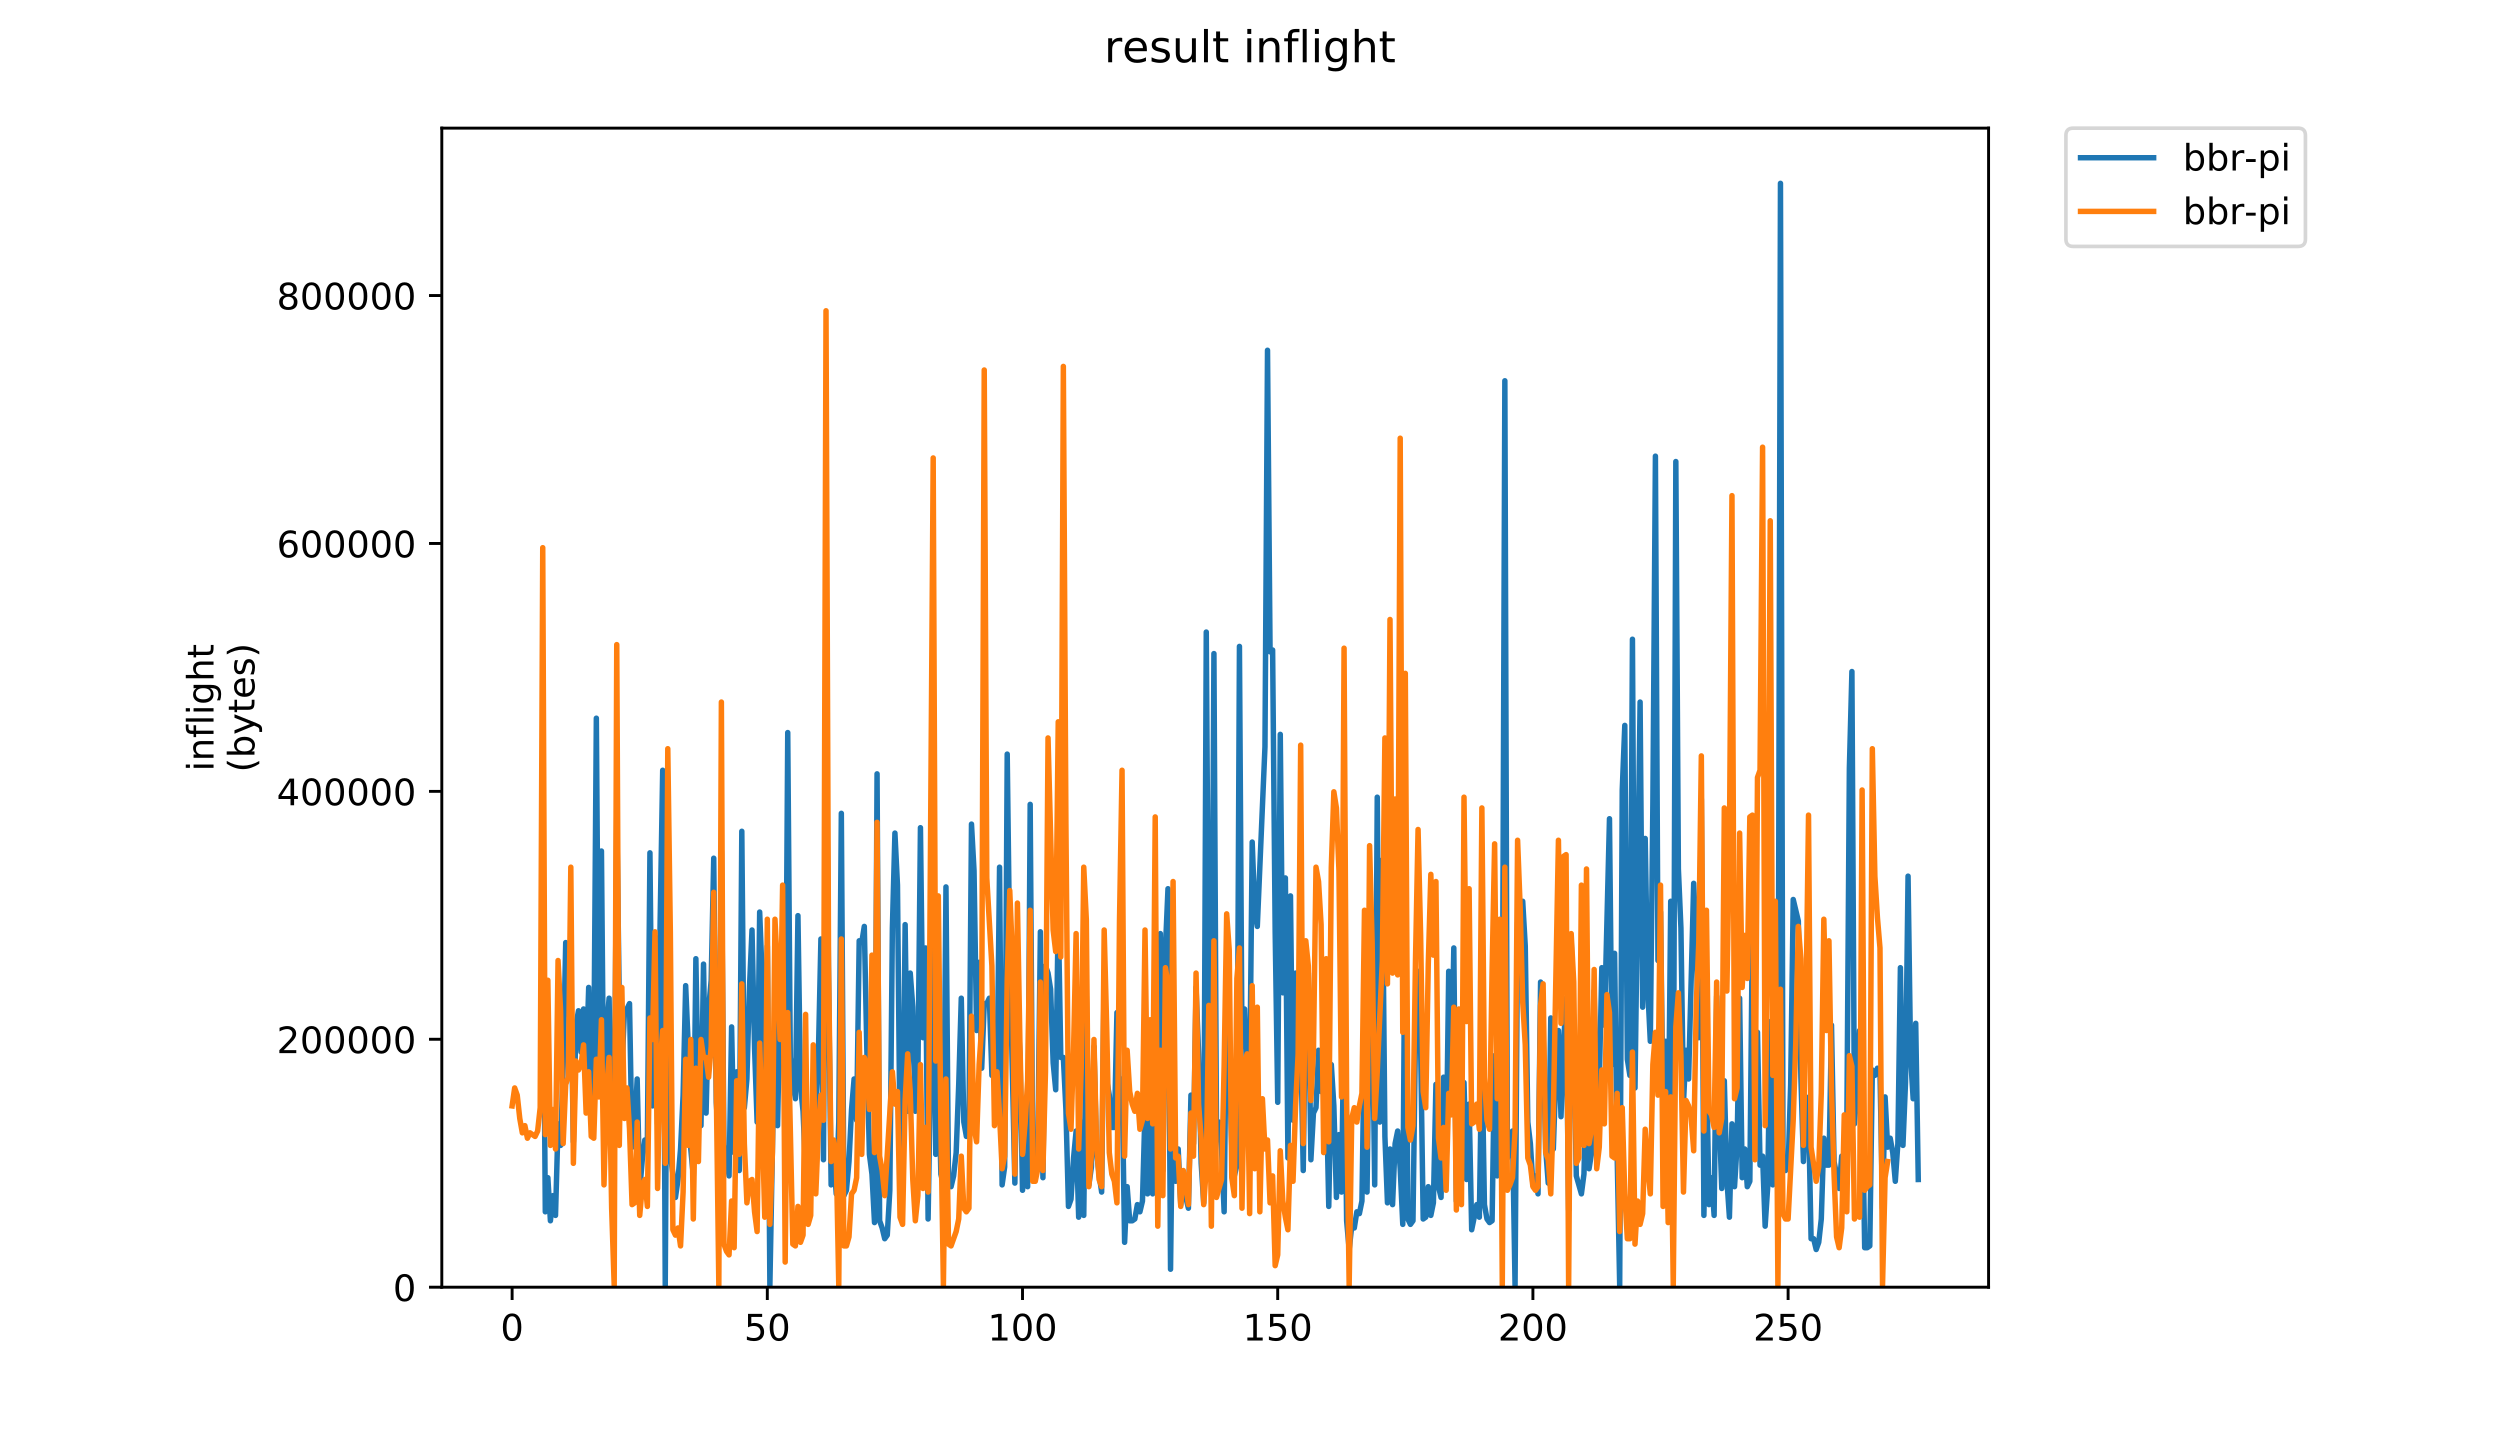 <?xml version="1.0" encoding="utf-8" standalone="no"?>
<!DOCTYPE svg PUBLIC "-//W3C//DTD SVG 1.1//EN"
  "http://www.w3.org/Graphics/SVG/1.1/DTD/svg11.dtd">
<!-- Created with matplotlib (https://matplotlib.org/) -->
<svg height="396pt" version="1.1" viewBox="0 0 684 396" width="684pt" xmlns="http://www.w3.org/2000/svg" xmlns:xlink="http://www.w3.org/1999/xlink">
 <defs>
  <style type="text/css">
*{stroke-linecap:butt;stroke-linejoin:round;}
  </style>
 </defs>
 <g id="figure_1">
  <g id="patch_1">
   <path d="M 0 396 
L 684 396 
L 684 0 
L 0 0 
z
" style="fill:#ffffff;"/>
  </g>
  <g id="axes_1">
   <g id="patch_2">
    <path d="M 120.879 352.174 
L 544.074 352.174 
L 544.074 35.062 
L 120.879 35.062 
z
" style="fill:#ffffff;"/>
   </g>
   <g id="matplotlib.axis_1">
    <g id="xtick_1">
     <g id="line2d_1">
      <defs>
       <path d="M 0 0 
L 0 3.5 
" id="m61d93f7bdb" style="stroke:#000000;stroke-width:0.8;"/>
      </defs>
      <g>
       <use style="stroke:#000000;stroke-width:0.8;" x="140.115" xlink:href="#m61d93f7bdb" y="352.174"/>
      </g>
     </g>
     <g id="text_1">
      <!-- 0 -->
      <defs>
       <path d="M 31.781 66.406 
Q 24.172 66.406 20.328 58.906 
Q 16.5 51.422 16.5 36.375 
Q 16.5 21.391 20.328 13.891 
Q 24.172 6.391 31.781 6.391 
Q 39.453 6.391 43.281 13.891 
Q 47.125 21.391 47.125 36.375 
Q 47.125 51.422 43.281 58.906 
Q 39.453 66.406 31.781 66.406 
z
M 31.781 74.219 
Q 44.047 74.219 50.516 64.516 
Q 56.984 54.828 56.984 36.375 
Q 56.984 17.969 50.516 8.266 
Q 44.047 -1.422 31.781 -1.422 
Q 19.531 -1.422 13.062 8.266 
Q 6.594 17.969 6.594 36.375 
Q 6.594 54.828 13.062 64.516 
Q 19.531 74.219 31.781 74.219 
z
" id="DejaVuSans-48"/>
      </defs>
      <g transform="translate(136.933 366.773)scale(0.1 -0.1)">
       <use xlink:href="#DejaVuSans-48"/>
      </g>
     </g>
    </g>
    <g id="xtick_2">
     <g id="line2d_2">
      <g>
       <use style="stroke:#000000;stroke-width:0.8;" x="209.937" xlink:href="#m61d93f7bdb" y="352.174"/>
      </g>
     </g>
     <g id="text_2">
      <!-- 50 -->
      <defs>
       <path d="M 10.797 72.906 
L 49.516 72.906 
L 49.516 64.594 
L 19.828 64.594 
L 19.828 46.734 
Q 21.969 47.469 24.109 47.828 
Q 26.266 48.188 28.422 48.188 
Q 40.625 48.188 47.75 41.5 
Q 54.891 34.812 54.891 23.391 
Q 54.891 11.625 47.562 5.094 
Q 40.234 -1.422 26.906 -1.422 
Q 22.312 -1.422 17.547 -0.641 
Q 12.797 0.141 7.719 1.703 
L 7.719 11.625 
Q 12.109 9.234 16.797 8.062 
Q 21.484 6.891 26.703 6.891 
Q 35.156 6.891 40.078 11.328 
Q 45.016 15.766 45.016 23.391 
Q 45.016 31 40.078 35.438 
Q 35.156 39.891 26.703 39.891 
Q 22.75 39.891 18.812 39.016 
Q 14.891 38.141 10.797 36.281 
z
" id="DejaVuSans-53"/>
      </defs>
      <g transform="translate(203.574 366.773)scale(0.1 -0.1)">
       <use xlink:href="#DejaVuSans-53"/>
       <use x="63.623" xlink:href="#DejaVuSans-48"/>
      </g>
     </g>
    </g>
    <g id="xtick_3">
     <g id="line2d_3">
      <g>
       <use style="stroke:#000000;stroke-width:0.8;" x="279.759" xlink:href="#m61d93f7bdb" y="352.174"/>
      </g>
     </g>
     <g id="text_3">
      <!-- 100 -->
      <defs>
       <path d="M 12.406 8.297 
L 28.516 8.297 
L 28.516 63.922 
L 10.984 60.406 
L 10.984 69.391 
L 28.422 72.906 
L 38.281 72.906 
L 38.281 8.297 
L 54.391 8.297 
L 54.391 0 
L 12.406 0 
z
" id="DejaVuSans-49"/>
      </defs>
      <g transform="translate(270.215 366.773)scale(0.1 -0.1)">
       <use xlink:href="#DejaVuSans-49"/>
       <use x="63.623" xlink:href="#DejaVuSans-48"/>
       <use x="127.246" xlink:href="#DejaVuSans-48"/>
      </g>
     </g>
    </g>
    <g id="xtick_4">
     <g id="line2d_4">
      <g>
       <use style="stroke:#000000;stroke-width:0.8;" x="349.581" xlink:href="#m61d93f7bdb" y="352.174"/>
      </g>
     </g>
     <g id="text_4">
      <!-- 150 -->
      <g transform="translate(340.038 366.773)scale(0.1 -0.1)">
       <use xlink:href="#DejaVuSans-49"/>
       <use x="63.623" xlink:href="#DejaVuSans-53"/>
       <use x="127.246" xlink:href="#DejaVuSans-48"/>
      </g>
     </g>
    </g>
    <g id="xtick_5">
     <g id="line2d_5">
      <g>
       <use style="stroke:#000000;stroke-width:0.8;" x="419.403" xlink:href="#m61d93f7bdb" y="352.174"/>
      </g>
     </g>
     <g id="text_5">
      <!-- 200 -->
      <defs>
       <path d="M 19.188 8.297 
L 53.609 8.297 
L 53.609 0 
L 7.328 0 
L 7.328 8.297 
Q 12.938 14.109 22.625 23.891 
Q 32.328 33.688 34.812 36.531 
Q 39.547 41.844 41.422 45.531 
Q 43.312 49.219 43.312 52.781 
Q 43.312 58.594 39.234 62.25 
Q 35.156 65.922 28.609 65.922 
Q 23.969 65.922 18.812 64.312 
Q 13.672 62.703 7.812 59.422 
L 7.812 69.391 
Q 13.766 71.781 18.938 73 
Q 24.125 74.219 28.422 74.219 
Q 39.75 74.219 46.484 68.547 
Q 53.219 62.891 53.219 53.422 
Q 53.219 48.922 51.531 44.891 
Q 49.859 40.875 45.406 35.406 
Q 44.188 33.984 37.641 27.219 
Q 31.109 20.453 19.188 8.297 
z
" id="DejaVuSans-50"/>
      </defs>
      <g transform="translate(409.86 366.773)scale(0.1 -0.1)">
       <use xlink:href="#DejaVuSans-50"/>
       <use x="63.623" xlink:href="#DejaVuSans-48"/>
       <use x="127.246" xlink:href="#DejaVuSans-48"/>
      </g>
     </g>
    </g>
    <g id="xtick_6">
     <g id="line2d_6">
      <g>
       <use style="stroke:#000000;stroke-width:0.8;" x="489.226" xlink:href="#m61d93f7bdb" y="352.174"/>
      </g>
     </g>
     <g id="text_6">
      <!-- 250 -->
      <g transform="translate(479.682 366.773)scale(0.1 -0.1)">
       <use xlink:href="#DejaVuSans-50"/>
       <use x="63.623" xlink:href="#DejaVuSans-53"/>
       <use x="127.246" xlink:href="#DejaVuSans-48"/>
      </g>
     </g>
    </g>
   </g>
   <g id="matplotlib.axis_2">
    <g id="ytick_1">
     <g id="line2d_7">
      <defs>
       <path d="M 0 0 
L -3.5 0 
" id="md719ce6480" style="stroke:#000000;stroke-width:0.8;"/>
      </defs>
      <g>
       <use style="stroke:#000000;stroke-width:0.8;" x="120.879" xlink:href="#md719ce6480" y="352.174"/>
      </g>
     </g>
     <g id="text_7">
      <!-- 0 -->
      <g transform="translate(107.516 355.973)scale(0.1 -0.1)">
       <use xlink:href="#DejaVuSans-48"/>
      </g>
     </g>
    </g>
    <g id="ytick_2">
     <g id="line2d_8">
      <g>
       <use style="stroke:#000000;stroke-width:0.8;" x="120.879" xlink:href="#md719ce6480" y="284.346"/>
      </g>
     </g>
     <g id="text_8">
      <!-- 200000 -->
      <g transform="translate(75.704 288.145)scale(0.1 -0.1)">
       <use xlink:href="#DejaVuSans-50"/>
       <use x="63.623" xlink:href="#DejaVuSans-48"/>
       <use x="127.246" xlink:href="#DejaVuSans-48"/>
       <use x="190.869" xlink:href="#DejaVuSans-48"/>
       <use x="254.492" xlink:href="#DejaVuSans-48"/>
       <use x="318.115" xlink:href="#DejaVuSans-48"/>
      </g>
     </g>
    </g>
    <g id="ytick_3">
     <g id="line2d_9">
      <g>
       <use style="stroke:#000000;stroke-width:0.8;" x="120.879" xlink:href="#md719ce6480" y="216.518"/>
      </g>
     </g>
     <g id="text_9">
      <!-- 400000 -->
      <defs>
       <path d="M 37.797 64.312 
L 12.891 25.391 
L 37.797 25.391 
z
M 35.203 72.906 
L 47.609 72.906 
L 47.609 25.391 
L 58.016 25.391 
L 58.016 17.188 
L 47.609 17.188 
L 47.609 0 
L 37.797 0 
L 37.797 17.188 
L 4.891 17.188 
L 4.891 26.703 
z
" id="DejaVuSans-52"/>
      </defs>
      <g transform="translate(75.704 220.317)scale(0.1 -0.1)">
       <use xlink:href="#DejaVuSans-52"/>
       <use x="63.623" xlink:href="#DejaVuSans-48"/>
       <use x="127.246" xlink:href="#DejaVuSans-48"/>
       <use x="190.869" xlink:href="#DejaVuSans-48"/>
       <use x="254.492" xlink:href="#DejaVuSans-48"/>
       <use x="318.115" xlink:href="#DejaVuSans-48"/>
      </g>
     </g>
    </g>
    <g id="ytick_4">
     <g id="line2d_10">
      <g>
       <use style="stroke:#000000;stroke-width:0.8;" x="120.879" xlink:href="#md719ce6480" y="148.69"/>
      </g>
     </g>
     <g id="text_10">
      <!-- 600000 -->
      <defs>
       <path d="M 33.016 40.375 
Q 26.375 40.375 22.484 35.828 
Q 18.609 31.297 18.609 23.391 
Q 18.609 15.531 22.484 10.953 
Q 26.375 6.391 33.016 6.391 
Q 39.656 6.391 43.531 10.953 
Q 47.406 15.531 47.406 23.391 
Q 47.406 31.297 43.531 35.828 
Q 39.656 40.375 33.016 40.375 
z
M 52.594 71.297 
L 52.594 62.312 
Q 48.875 64.062 45.094 64.984 
Q 41.312 65.922 37.594 65.922 
Q 27.828 65.922 22.672 59.328 
Q 17.531 52.734 16.797 39.406 
Q 19.672 43.656 24.016 45.922 
Q 28.375 48.188 33.594 48.188 
Q 44.578 48.188 50.953 41.516 
Q 57.328 34.859 57.328 23.391 
Q 57.328 12.156 50.688 5.359 
Q 44.047 -1.422 33.016 -1.422 
Q 20.359 -1.422 13.672 8.266 
Q 6.984 17.969 6.984 36.375 
Q 6.984 53.656 15.188 63.938 
Q 23.391 74.219 37.203 74.219 
Q 40.922 74.219 44.703 73.484 
Q 48.484 72.75 52.594 71.297 
z
" id="DejaVuSans-54"/>
      </defs>
      <g transform="translate(75.704 152.489)scale(0.1 -0.1)">
       <use xlink:href="#DejaVuSans-54"/>
       <use x="63.623" xlink:href="#DejaVuSans-48"/>
       <use x="127.246" xlink:href="#DejaVuSans-48"/>
       <use x="190.869" xlink:href="#DejaVuSans-48"/>
       <use x="254.492" xlink:href="#DejaVuSans-48"/>
       <use x="318.115" xlink:href="#DejaVuSans-48"/>
      </g>
     </g>
    </g>
    <g id="ytick_5">
     <g id="line2d_11">
      <g>
       <use style="stroke:#000000;stroke-width:0.8;" x="120.879" xlink:href="#md719ce6480" y="80.862"/>
      </g>
     </g>
     <g id="text_11">
      <!-- 800000 -->
      <defs>
       <path d="M 31.781 34.625 
Q 24.75 34.625 20.719 30.859 
Q 16.703 27.094 16.703 20.516 
Q 16.703 13.922 20.719 10.156 
Q 24.75 6.391 31.781 6.391 
Q 38.812 6.391 42.859 10.172 
Q 46.922 13.969 46.922 20.516 
Q 46.922 27.094 42.891 30.859 
Q 38.875 34.625 31.781 34.625 
z
M 21.922 38.812 
Q 15.578 40.375 12.031 44.719 
Q 8.5 49.078 8.5 55.328 
Q 8.5 64.062 14.719 69.141 
Q 20.953 74.219 31.781 74.219 
Q 42.672 74.219 48.875 69.141 
Q 55.078 64.062 55.078 55.328 
Q 55.078 49.078 51.531 44.719 
Q 48 40.375 41.703 38.812 
Q 48.828 37.156 52.797 32.312 
Q 56.781 27.484 56.781 20.516 
Q 56.781 9.906 50.312 4.234 
Q 43.844 -1.422 31.781 -1.422 
Q 19.734 -1.422 13.25 4.234 
Q 6.781 9.906 6.781 20.516 
Q 6.781 27.484 10.781 32.312 
Q 14.797 37.156 21.922 38.812 
z
M 18.312 54.391 
Q 18.312 48.734 21.844 45.562 
Q 25.391 42.391 31.781 42.391 
Q 38.141 42.391 41.719 45.562 
Q 45.312 48.734 45.312 54.391 
Q 45.312 60.062 41.719 63.234 
Q 38.141 66.406 31.781 66.406 
Q 25.391 66.406 21.844 63.234 
Q 18.312 60.062 18.312 54.391 
z
" id="DejaVuSans-56"/>
      </defs>
      <g transform="translate(75.704 84.661)scale(0.1 -0.1)">
       <use xlink:href="#DejaVuSans-56"/>
       <use x="63.623" xlink:href="#DejaVuSans-48"/>
       <use x="127.246" xlink:href="#DejaVuSans-48"/>
       <use x="190.869" xlink:href="#DejaVuSans-48"/>
       <use x="254.492" xlink:href="#DejaVuSans-48"/>
       <use x="318.115" xlink:href="#DejaVuSans-48"/>
      </g>
     </g>
    </g>
    <g id="text_12">
     <!-- inflight -->
     <defs>
      <path d="M 9.422 54.688 
L 18.406 54.688 
L 18.406 0 
L 9.422 0 
z
M 9.422 75.984 
L 18.406 75.984 
L 18.406 64.594 
L 9.422 64.594 
z
" id="DejaVuSans-105"/>
      <path d="M 54.891 33.016 
L 54.891 0 
L 45.906 0 
L 45.906 32.719 
Q 45.906 40.484 42.875 44.328 
Q 39.844 48.188 33.797 48.188 
Q 26.516 48.188 22.312 43.547 
Q 18.109 38.922 18.109 30.906 
L 18.109 0 
L 9.078 0 
L 9.078 54.688 
L 18.109 54.688 
L 18.109 46.188 
Q 21.344 51.125 25.703 53.562 
Q 30.078 56 35.797 56 
Q 45.219 56 50.047 50.172 
Q 54.891 44.344 54.891 33.016 
z
" id="DejaVuSans-110"/>
      <path d="M 37.109 75.984 
L 37.109 68.5 
L 28.516 68.5 
Q 23.688 68.5 21.797 66.547 
Q 19.922 64.594 19.922 59.516 
L 19.922 54.688 
L 34.719 54.688 
L 34.719 47.703 
L 19.922 47.703 
L 19.922 0 
L 10.891 0 
L 10.891 47.703 
L 2.297 47.703 
L 2.297 54.688 
L 10.891 54.688 
L 10.891 58.5 
Q 10.891 67.625 15.141 71.797 
Q 19.391 75.984 28.609 75.984 
z
" id="DejaVuSans-102"/>
      <path d="M 9.422 75.984 
L 18.406 75.984 
L 18.406 0 
L 9.422 0 
z
" id="DejaVuSans-108"/>
      <path d="M 45.406 27.984 
Q 45.406 37.75 41.375 43.109 
Q 37.359 48.484 30.078 48.484 
Q 22.859 48.484 18.828 43.109 
Q 14.797 37.75 14.797 27.984 
Q 14.797 18.266 18.828 12.891 
Q 22.859 7.516 30.078 7.516 
Q 37.359 7.516 41.375 12.891 
Q 45.406 18.266 45.406 27.984 
z
M 54.391 6.781 
Q 54.391 -7.172 48.188 -13.984 
Q 42 -20.797 29.203 -20.797 
Q 24.469 -20.797 20.266 -20.094 
Q 16.062 -19.391 12.109 -17.922 
L 12.109 -9.188 
Q 16.062 -11.328 19.922 -12.344 
Q 23.781 -13.375 27.781 -13.375 
Q 36.625 -13.375 41.016 -8.766 
Q 45.406 -4.156 45.406 5.172 
L 45.406 9.625 
Q 42.625 4.781 38.281 2.391 
Q 33.938 0 27.875 0 
Q 17.828 0 11.672 7.656 
Q 5.516 15.328 5.516 27.984 
Q 5.516 40.672 11.672 48.328 
Q 17.828 56 27.875 56 
Q 33.938 56 38.281 53.609 
Q 42.625 51.219 45.406 46.391 
L 45.406 54.688 
L 54.391 54.688 
z
" id="DejaVuSans-103"/>
      <path d="M 54.891 33.016 
L 54.891 0 
L 45.906 0 
L 45.906 32.719 
Q 45.906 40.484 42.875 44.328 
Q 39.844 48.188 33.797 48.188 
Q 26.516 48.188 22.312 43.547 
Q 18.109 38.922 18.109 30.906 
L 18.109 0 
L 9.078 0 
L 9.078 75.984 
L 18.109 75.984 
L 18.109 46.188 
Q 21.344 51.125 25.703 53.562 
Q 30.078 56 35.797 56 
Q 45.219 56 50.047 50.172 
Q 54.891 44.344 54.891 33.016 
z
" id="DejaVuSans-104"/>
      <path d="M 18.312 70.219 
L 18.312 54.688 
L 36.812 54.688 
L 36.812 47.703 
L 18.312 47.703 
L 18.312 18.016 
Q 18.312 11.328 20.141 9.422 
Q 21.969 7.516 27.594 7.516 
L 36.812 7.516 
L 36.812 0 
L 27.594 0 
Q 17.188 0 13.234 3.875 
Q 9.281 7.766 9.281 18.016 
L 9.281 47.703 
L 2.688 47.703 
L 2.688 54.688 
L 9.281 54.688 
L 9.281 70.219 
z
" id="DejaVuSans-116"/>
     </defs>
     <g transform="translate(58.426 211.018)rotate(-90)scale(0.1 -0.1)">
      <use xlink:href="#DejaVuSans-105"/>
      <use x="27.783" xlink:href="#DejaVuSans-110"/>
      <use x="91.162" xlink:href="#DejaVuSans-102"/>
      <use x="126.367" xlink:href="#DejaVuSans-108"/>
      <use x="154.15" xlink:href="#DejaVuSans-105"/>
      <use x="181.934" xlink:href="#DejaVuSans-103"/>
      <use x="245.41" xlink:href="#DejaVuSans-104"/>
      <use x="308.789" xlink:href="#DejaVuSans-116"/>
     </g>
     <!-- (bytes) -->
     <defs>
      <path d="M 31 75.875 
Q 24.469 64.656 21.281 53.656 
Q 18.109 42.672 18.109 31.391 
Q 18.109 20.125 21.312 9.062 
Q 24.516 -2 31 -13.188 
L 23.188 -13.188 
Q 15.875 -1.703 12.234 9.375 
Q 8.594 20.453 8.594 31.391 
Q 8.594 42.281 12.203 53.312 
Q 15.828 64.359 23.188 75.875 
z
" id="DejaVuSans-40"/>
      <path d="M 48.688 27.297 
Q 48.688 37.203 44.609 42.844 
Q 40.531 48.484 33.406 48.484 
Q 26.266 48.484 22.188 42.844 
Q 18.109 37.203 18.109 27.297 
Q 18.109 17.391 22.188 11.75 
Q 26.266 6.109 33.406 6.109 
Q 40.531 6.109 44.609 11.75 
Q 48.688 17.391 48.688 27.297 
z
M 18.109 46.391 
Q 20.953 51.266 25.266 53.625 
Q 29.594 56 35.594 56 
Q 45.562 56 51.781 48.094 
Q 58.016 40.188 58.016 27.297 
Q 58.016 14.406 51.781 6.484 
Q 45.562 -1.422 35.594 -1.422 
Q 29.594 -1.422 25.266 0.953 
Q 20.953 3.328 18.109 8.203 
L 18.109 0 
L 9.078 0 
L 9.078 75.984 
L 18.109 75.984 
z
" id="DejaVuSans-98"/>
      <path d="M 32.172 -5.078 
Q 28.375 -14.844 24.75 -17.812 
Q 21.141 -20.797 15.094 -20.797 
L 7.906 -20.797 
L 7.906 -13.281 
L 13.188 -13.281 
Q 16.891 -13.281 18.938 -11.516 
Q 21 -9.766 23.484 -3.219 
L 25.094 0.875 
L 2.984 54.688 
L 12.5 54.688 
L 29.594 11.922 
L 46.688 54.688 
L 56.203 54.688 
z
" id="DejaVuSans-121"/>
      <path d="M 56.203 29.594 
L 56.203 25.203 
L 14.891 25.203 
Q 15.484 15.922 20.484 11.062 
Q 25.484 6.203 34.422 6.203 
Q 39.594 6.203 44.453 7.469 
Q 49.312 8.734 54.109 11.281 
L 54.109 2.781 
Q 49.266 0.734 44.188 -0.344 
Q 39.109 -1.422 33.891 -1.422 
Q 20.797 -1.422 13.156 6.188 
Q 5.516 13.812 5.516 26.812 
Q 5.516 40.234 12.766 48.109 
Q 20.016 56 32.328 56 
Q 43.359 56 49.781 48.891 
Q 56.203 41.797 56.203 29.594 
z
M 47.219 32.234 
Q 47.125 39.594 43.094 43.984 
Q 39.062 48.391 32.422 48.391 
Q 24.906 48.391 20.391 44.141 
Q 15.875 39.891 15.188 32.172 
z
" id="DejaVuSans-101"/>
      <path d="M 44.281 53.078 
L 44.281 44.578 
Q 40.484 46.531 36.375 47.5 
Q 32.281 48.484 27.875 48.484 
Q 21.188 48.484 17.844 46.438 
Q 14.5 44.391 14.5 40.281 
Q 14.5 37.156 16.891 35.375 
Q 19.281 33.594 26.516 31.984 
L 29.594 31.297 
Q 39.156 29.25 43.188 25.516 
Q 47.219 21.781 47.219 15.094 
Q 47.219 7.469 41.188 3.016 
Q 35.156 -1.422 24.609 -1.422 
Q 20.219 -1.422 15.453 -0.562 
Q 10.688 0.297 5.422 2 
L 5.422 11.281 
Q 10.406 8.688 15.234 7.391 
Q 20.062 6.109 24.812 6.109 
Q 31.156 6.109 34.562 8.281 
Q 37.984 10.453 37.984 14.406 
Q 37.984 18.062 35.516 20.016 
Q 33.062 21.969 24.703 23.781 
L 21.578 24.516 
Q 13.234 26.266 9.516 29.906 
Q 5.812 33.547 5.812 39.891 
Q 5.812 47.609 11.281 51.797 
Q 16.75 56 26.812 56 
Q 31.781 56 36.172 55.266 
Q 40.578 54.547 44.281 53.078 
z
" id="DejaVuSans-115"/>
      <path d="M 8.016 75.875 
L 15.828 75.875 
Q 23.141 64.359 26.781 53.312 
Q 30.422 42.281 30.422 31.391 
Q 30.422 20.453 26.781 9.375 
Q 23.141 -1.703 15.828 -13.188 
L 8.016 -13.188 
Q 14.5 -2 17.703 9.062 
Q 20.906 20.125 20.906 31.391 
Q 20.906 42.672 17.703 53.656 
Q 14.5 64.656 8.016 75.875 
z
" id="DejaVuSans-41"/>
     </defs>
     <g transform="translate(69.624 211.295)rotate(-90)scale(0.1 -0.1)">
      <use xlink:href="#DejaVuSans-40"/>
      <use x="39.014" xlink:href="#DejaVuSans-98"/>
      <use x="102.49" xlink:href="#DejaVuSans-121"/>
      <use x="161.67" xlink:href="#DejaVuSans-116"/>
      <use x="200.879" xlink:href="#DejaVuSans-101"/>
      <use x="262.402" xlink:href="#DejaVuSans-115"/>
      <use x="314.502" xlink:href="#DejaVuSans-41"/>
     </g>
    </g>
   </g>
   <g id="line2d_12">
    <path clip-path="url(#pbf5344aad6)" d="M 148.496 240.7 
L 149.194 331.549 
L 149.893 322.219 
L 150.591 334.004 
L 151.289 327.129 
L 151.987 332.531 
L 152.686 307.486 
L 153.384 313.379 
L 154.082 291.772 
L 154.78 257.888 
L 155.478 277.531 
L 156.177 270.656 
L 156.875 312.397 
L 157.573 280.477 
L 158.271 276.549 
L 158.97 287.843 
L 159.668 276.058 
L 160.366 292.754 
L 161.064 270.165 
L 161.762 299.629 
L 162.461 290.79 
L 163.159 196.503 
L 163.857 291.281 
L 164.555 232.843 
L 165.254 311.415 
L 165.952 281.459 
L 166.65 273.111 
L 167.348 317.799 
L 168.046 311.906 
L 168.745 223.021 
L 169.443 274.584 
L 170.141 292.754 
L 170.839 277.04 
L 171.538 276.058 
L 172.236 274.584 
L 172.934 313.87 
L 173.632 309.451 
L 174.33 295.209 
L 175.029 325.656 
L 175.727 317.308 
L 176.425 311.906 
L 177.123 311.906 
L 177.822 233.334 
L 178.52 302.576 
L 179.218 256.415 
L 179.916 307.486 
L 180.614 251.995 
L 181.313 210.745 
L 182.011 351.683 
L 182.709 238.736 
L 183.407 315.835 
L 184.106 321.236 
L 184.804 327.62 
L 185.502 322.71 
L 186.2 314.361 
L 186.898 299.629 
L 187.597 269.674 
L 188.295 285.879 
L 188.993 314.361 
L 189.691 321.728 
L 190.39 262.307 
L 191.088 302.576 
L 191.786 307.977 
L 192.484 263.781 
L 193.182 304.54 
L 193.881 276.058 
L 194.579 268.2 
L 195.277 234.807 
L 195.975 301.593 
L 196.674 313.379 
L 197.372 232.843 
L 198.07 313.379 
L 198.768 316.326 
L 199.466 321.728 
L 200.165 280.968 
L 200.863 315.344 
L 201.561 293.245 
L 202.259 320.254 
L 202.958 227.441 
L 203.656 303.067 
L 204.354 295.209 
L 205.052 270.165 
L 205.75 254.45 
L 206.449 286.861 
L 207.147 306.995 
L 207.845 249.539 
L 208.543 267.709 
L 209.241 318.781 
L 209.94 258.87 
L 210.638 351.683 
L 212.034 276.549 
L 212.733 307.977 
L 213.431 275.075 
L 214.129 265.745 
L 214.827 305.522 
L 215.525 200.432 
L 216.224 289.317 
L 216.922 296.192 
L 217.62 300.611 
L 218.318 250.522 
L 219.017 297.174 
L 219.715 304.049 
L 220.413 320.254 
L 221.111 304.54 
L 221.809 309.942 
L 222.508 309.451 
L 223.206 304.049 
L 223.904 288.825 
L 224.602 256.906 
L 225.301 317.308 
L 225.999 193.557 
L 226.697 268.2 
L 227.395 324.183 
L 228.093 316.326 
L 228.792 326.638 
L 229.49 306.995 
L 230.188 222.53 
L 230.886 327.129 
L 231.585 325.656 
L 232.283 317.799 
L 232.981 303.558 
L 233.679 295.209 
L 234.377 306.504 
L 235.076 257.397 
L 235.774 257.888 
L 236.472 253.468 
L 237.17 287.352 
L 237.869 315.835 
L 238.567 321.236 
L 239.265 334.495 
L 239.963 211.727 
L 240.661 334.004 
L 241.36 335.969 
L 242.058 338.915 
L 242.756 337.933 
L 243.454 325.656 
L 244.153 253.959 
L 244.851 227.932 
L 245.549 242.173 
L 246.247 313.379 
L 246.945 320.254 
L 247.644 252.977 
L 248.342 304.049 
L 249.04 266.236 
L 249.738 275.566 
L 250.437 304.049 
L 251.135 293.736 
L 251.833 226.459 
L 252.531 283.915 
L 253.229 259.361 
L 253.928 333.513 
L 254.626 291.772 
L 255.324 235.789 
L 256.022 315.835 
L 256.721 291.281 
L 257.419 321.236 
L 258.117 324.183 
L 258.815 242.664 
L 259.513 324.183 
L 260.212 324.674 
L 260.91 321.728 
L 261.608 315.344 
L 262.306 296.683 
L 263.005 273.111 
L 263.703 306.995 
L 264.401 310.924 
L 265.099 308.468 
L 265.797 225.477 
L 266.496 238.245 
L 267.194 281.95 
L 267.892 263.29 
L 268.59 292.263 
L 269.289 274.584 
L 269.987 274.584 
L 270.685 273.111 
L 271.383 294.227 
L 272.081 280.477 
L 272.78 296.683 
L 273.478 237.263 
L 274.176 324.183 
L 274.874 319.272 
L 275.573 206.325 
L 276.271 261.816 
L 277.667 323.692 
L 278.365 275.075 
L 279.064 288.825 
L 279.762 325.656 
L 280.46 316.326 
L 281.158 324.674 
L 281.857 220.075 
L 282.555 318.781 
L 283.253 315.835 
L 283.951 313.379 
L 284.649 254.941 
L 285.348 322.219 
L 286.046 264.272 
L 286.744 266.236 
L 287.442 270.656 
L 288.141 290.79 
L 288.839 298.156 
L 289.537 249.539 
L 290.235 289.317 
L 290.933 289.317 
L 291.632 303.558 
L 292.33 330.076 
L 293.028 328.111 
L 293.726 316.817 
L 294.425 309.451 
L 295.123 333.022 
L 295.821 306.995 
L 296.519 332.531 
L 297.217 272.62 
L 297.916 324.183 
L 298.614 319.272 
L 299.312 286.37 
L 300.01 314.852 
L 300.709 321.236 
L 301.407 326.147 
L 302.105 265.745 
L 302.803 295.701 
L 303.501 299.629 
L 304.2 308.468 
L 304.898 308.468 
L 305.596 277.04 
L 306.294 302.085 
L 306.993 295.209 
L 307.691 339.897 
L 308.389 324.674 
L 309.087 334.004 
L 309.785 334.004 
L 310.484 333.513 
L 311.182 329.585 
L 311.88 331.549 
L 312.578 328.603 
L 313.277 303.558 
L 313.975 326.638 
L 314.673 302.085 
L 315.371 326.638 
L 316.069 293.245 
L 316.768 309.942 
L 317.466 255.432 
L 318.164 320.254 
L 318.862 259.361 
L 319.561 243.156 
L 320.259 347.263 
L 320.957 288.825 
L 321.655 323.201 
L 322.353 314.361 
L 323.052 329.585 
L 323.75 322.219 
L 324.448 327.62 
L 325.146 330.567 
L 325.845 299.629 
L 326.543 312.888 
L 327.241 270.165 
L 327.939 288.334 
L 328.637 318.29 
L 329.336 329.094 
L 330.034 172.932 
L 330.732 279.495 
L 331.43 305.522 
L 332.129 178.825 
L 332.827 308.96 
L 333.525 306.995 
L 334.223 314.852 
L 334.921 331.549 
L 335.62 270.165 
L 336.318 290.299 
L 337.016 313.87 
L 337.714 321.728 
L 338.413 318.781 
L 339.111 176.86 
L 339.809 286.37 
L 340.507 276.058 
L 341.205 298.156 
L 341.904 297.665 
L 342.602 230.388 
L 343.3 249.048 
L 343.998 253.468 
L 346.093 204.361 
L 346.791 95.833 
L 347.489 178.334 
L 348.188 177.843 
L 348.886 254.941 
L 349.584 301.593 
L 350.282 200.923 
L 350.981 271.638 
L 351.679 240.209 
L 352.377 316.817 
L 353.075 245.12 
L 353.773 306.504 
L 354.472 266.236 
L 355.17 285.388 
L 355.868 284.406 
L 356.566 320.254 
L 357.265 267.218 
L 357.963 266.236 
L 358.661 317.308 
L 359.359 304.54 
L 360.057 303.067 
L 360.756 287.352 
L 361.454 298.647 
L 362.152 282.933 
L 362.85 297.665 
L 363.549 330.076 
L 364.247 291.281 
L 364.945 302.576 
L 365.643 327.62 
L 366.341 310.433 
L 367.04 326.147 
L 367.738 276.058 
L 368.436 334.004 
L 369.134 341.862 
L 369.833 335.478 
L 370.531 335.969 
L 371.229 331.549 
L 371.927 332.04 
L 372.625 328.603 
L 373.324 281.95 
L 374.022 326.147 
L 374.72 270.165 
L 375.418 270.656 
L 376.117 324.183 
L 376.815 218.111 
L 377.513 306.995 
L 378.211 235.298 
L 378.909 310.924 
L 379.608 329.094 
L 380.306 314.361 
L 381.004 329.585 
L 381.702 312.888 
L 382.401 309.451 
L 383.099 319.763 
L 383.797 334.987 
L 384.495 234.807 
L 385.193 333.513 
L 385.892 334.987 
L 386.59 334.004 
L 387.288 281.95 
L 387.986 265.745 
L 388.685 286.37 
L 389.383 333.513 
L 390.081 333.022 
L 390.779 324.674 
L 391.477 332.531 
L 392.176 329.094 
L 392.874 296.683 
L 393.572 324.674 
L 394.27 327.62 
L 394.968 294.718 
L 395.667 318.29 
L 396.365 265.745 
L 397.063 296.683 
L 397.761 259.361 
L 398.46 328.603 
L 399.158 296.683 
L 399.856 304.049 
L 400.554 296.192 
L 401.252 322.71 
L 401.951 302.085 
L 402.649 336.46 
L 404.045 329.585 
L 404.744 333.022 
L 405.442 287.352 
L 406.14 329.585 
L 406.838 333.513 
L 407.536 334.495 
L 408.235 334.004 
L 408.933 288.825 
L 409.631 321.728 
L 410.329 282.442 
L 411.028 294.227 
L 411.726 104.181 
L 412.424 316.817 
L 413.122 312.397 
L 413.82 309.451 
L 414.519 351.683 
L 415.217 252.486 
L 415.915 254.941 
L 416.613 246.593 
L 417.312 258.87 
L 418.01 306.995 
L 418.708 312.888 
L 419.406 324.183 
L 420.104 321.728 
L 420.803 326.638 
L 421.501 268.691 
L 422.199 282.933 
L 422.897 314.361 
L 423.596 323.692 
L 424.294 278.513 
L 424.992 314.361 
L 425.69 293.736 
L 426.388 281.95 
L 427.087 305.522 
L 427.785 285.879 
L 428.483 273.111 
L 429.181 331.058 
L 429.88 257.397 
L 430.578 281.95 
L 431.276 321.728 
L 432.672 326.638 
L 433.371 321.236 
L 434.069 293.245 
L 434.767 319.763 
L 435.465 315.344 
L 436.164 271.147 
L 436.862 310.924 
L 437.56 296.192 
L 438.258 264.763 
L 438.956 280.477 
L 440.353 224.004 
L 441.051 291.281 
L 441.749 260.834 
L 442.448 315.835 
L 443.146 351.683 
L 443.844 216.146 
L 444.542 198.468 
L 445.24 289.808 
L 445.939 294.227 
L 446.637 174.896 
L 447.335 297.665 
L 448.732 192.084 
L 449.43 275.566 
L 450.128 229.405 
L 450.826 270.656 
L 451.524 284.897 
L 452.223 220.075 
L 452.921 124.806 
L 453.619 262.799 
L 454.317 249.539 
L 455.016 304.54 
L 455.714 284.897 
L 456.412 315.835 
L 457.11 246.593 
L 457.808 322.71 
L 458.507 126.28 
L 459.205 237.754 
L 459.903 253.959 
L 460.601 301.593 
L 461.3 287.352 
L 461.998 295.209 
L 463.394 241.682 
L 464.092 258.87 
L 464.791 283.915 
L 465.489 218.602 
L 466.187 332.531 
L 466.885 289.808 
L 467.584 329.585 
L 468.282 322.219 
L 468.98 332.531 
L 469.678 272.62 
L 470.376 305.522 
L 471.075 325.165 
L 471.773 295.701 
L 472.471 322.71 
L 473.169 333.022 
L 473.868 307.486 
L 474.566 324.674 
L 475.264 313.379 
L 475.962 273.111 
L 476.66 322.219 
L 477.359 314.361 
L 478.057 324.674 
L 478.755 323.201 
L 479.453 252.977 
L 480.152 310.924 
L 480.85 282.442 
L 481.548 318.781 
L 482.246 316.326 
L 482.944 335.478 
L 483.643 324.674 
L 484.341 279.495 
L 485.039 324.183 
L 485.737 294.718 
L 486.436 321.236 
L 487.134 50.163 
L 487.832 318.29 
L 488.53 320.254 
L 489.228 319.272 
L 489.927 296.683 
L 490.625 246.102 
L 492.021 251.995 
L 492.72 294.718 
L 493.418 317.799 
L 494.116 300.12 
L 494.814 304.54 
L 495.512 338.915 
L 496.211 338.915 
L 496.909 341.862 
L 497.607 339.897 
L 498.305 333.513 
L 499.004 311.415 
L 499.702 318.781 
L 500.4 318.781 
L 501.098 280.477 
L 501.796 317.799 
L 503.193 325.165 
L 503.891 316.326 
L 504.589 321.236 
L 505.288 308.96 
L 505.986 210.253 
L 506.684 183.735 
L 507.382 307.486 
L 508.08 298.156 
L 508.779 281.95 
L 509.477 298.647 
L 510.175 341.371 
L 510.873 341.371 
L 511.572 340.879 
L 512.27 292.754 
L 512.968 294.227 
L 513.666 292.263 
L 514.364 293.245 
L 515.063 330.567 
L 515.761 300.12 
L 516.459 313.87 
L 517.157 311.415 
L 517.856 315.344 
L 518.554 323.201 
L 519.252 312.888 
L 519.95 264.763 
L 520.648 313.379 
L 521.347 296.192 
L 522.045 239.718 
L 522.743 289.317 
L 523.441 300.611 
L 524.14 279.986 
L 524.838 322.71 
L 524.838 322.71 
" style="fill:none;stroke:#1f77b4;stroke-linecap:square;stroke-width:1.5;"/>
   </g>
   <g id="line2d_13">
    <path clip-path="url(#pbf5344aad6)" d="M 140.115 302.576 
L 140.813 297.665 
L 141.511 299.629 
L 142.209 306.013 
L 142.908 309.942 
L 143.606 307.977 
L 144.304 311.415 
L 145.002 309.942 
L 146.399 310.924 
L 147.097 309.451 
L 147.795 303.067 
L 148.493 149.851 
L 149.192 310.433 
L 149.89 268.2 
L 150.588 313.379 
L 151.286 303.558 
L 151.985 314.361 
L 152.683 262.799 
L 153.381 276.549 
L 154.079 312.888 
L 154.777 296.683 
L 155.476 294.718 
L 156.174 237.263 
L 156.872 318.29 
L 157.57 290.299 
L 158.269 292.754 
L 158.967 291.281 
L 159.665 285.879 
L 160.363 304.54 
L 161.061 293.245 
L 161.76 310.924 
L 162.458 311.415 
L 163.156 289.808 
L 163.854 300.12 
L 164.553 279.004 
L 165.251 324.183 
L 165.949 298.156 
L 166.647 289.317 
L 167.345 330.567 
L 168.044 351.683 
L 168.742 176.369 
L 169.44 313.379 
L 170.138 270.165 
L 170.837 306.013 
L 171.535 297.665 
L 172.233 308.96 
L 172.931 329.585 
L 173.629 329.094 
L 174.328 306.995 
L 175.026 332.531 
L 175.724 324.674 
L 176.422 322.71 
L 177.12 330.076 
L 177.819 278.513 
L 178.517 284.406 
L 179.215 254.941 
L 179.913 325.165 
L 180.612 290.79 
L 181.31 281.95 
L 182.008 318.29 
L 182.706 204.852 
L 183.404 254.941 
L 184.103 336.46 
L 184.801 337.933 
L 185.499 335.969 
L 186.197 340.879 
L 186.896 326.147 
L 187.594 289.808 
L 188.292 313.379 
L 188.99 284.406 
L 189.688 333.513 
L 190.387 292.263 
L 191.085 317.799 
L 191.783 284.406 
L 192.481 289.317 
L 193.18 289.317 
L 193.878 294.718 
L 194.576 286.37 
L 195.274 244.138 
L 196.671 351.683 
L 197.369 192.084 
L 198.067 340.388 
L 198.765 342.353 
L 199.464 343.335 
L 200.162 328.603 
L 200.86 341.371 
L 201.558 295.701 
L 202.256 315.835 
L 202.955 269.182 
L 203.653 312.888 
L 204.351 329.094 
L 205.049 323.201 
L 205.748 322.71 
L 206.446 331.549 
L 207.144 336.951 
L 207.842 285.388 
L 208.54 306.995 
L 209.239 333.022 
L 209.937 251.504 
L 210.635 334.987 
L 211.333 315.344 
L 212.032 251.504 
L 212.73 265.745 
L 213.428 284.406 
L 214.126 242.173 
L 214.824 345.299 
L 215.523 277.04 
L 216.919 340.388 
L 217.617 340.879 
L 218.316 330.076 
L 219.014 339.897 
L 219.712 337.933 
L 220.41 277.531 
L 221.108 334.987 
L 221.807 332.531 
L 222.505 285.879 
L 223.203 326.638 
L 223.901 309.451 
L 224.6 299.629 
L 225.298 306.504 
L 225.996 85.029 
L 226.694 264.272 
L 227.392 317.799 
L 228.091 311.906 
L 228.789 315.835 
L 229.487 351.683 
L 230.185 256.906 
L 230.884 340.879 
L 231.582 340.879 
L 232.28 338.424 
L 232.978 326.638 
L 233.676 325.656 
L 234.375 322.219 
L 235.073 282.442 
L 235.771 315.835 
L 236.469 289.317 
L 237.168 291.772 
L 237.866 303.558 
L 238.564 261.325 
L 239.262 315.344 
L 239.96 224.986 
L 240.659 316.326 
L 241.357 320.254 
L 242.055 327.129 
L 244.15 293.245 
L 244.848 302.085 
L 245.546 298.647 
L 246.244 333.022 
L 246.943 334.987 
L 247.641 301.102 
L 248.339 288.334 
L 249.037 298.647 
L 249.736 322.71 
L 250.434 334.004 
L 251.132 327.129 
L 251.83 291.281 
L 252.528 325.165 
L 253.227 308.468 
L 253.925 326.147 
L 255.321 125.298 
L 256.02 290.299 
L 256.718 245.12 
L 257.416 307.486 
L 258.114 351.683 
L 258.812 295.209 
L 259.511 340.388 
L 260.209 340.879 
L 261.605 336.951 
L 262.304 333.513 
L 263.002 316.326 
L 263.7 330.567 
L 264.398 331.549 
L 265.096 330.567 
L 265.795 278.022 
L 266.493 308.468 
L 267.191 312.397 
L 267.889 291.281 
L 268.588 280.968 
L 269.286 101.235 
L 269.984 240.209 
L 271.38 264.272 
L 272.079 307.977 
L 272.777 293.245 
L 273.475 305.031 
L 274.173 319.763 
L 274.872 316.326 
L 275.57 268.2 
L 276.268 243.647 
L 276.966 260.834 
L 277.664 321.236 
L 278.363 247.084 
L 279.061 285.879 
L 279.759 315.835 
L 280.457 307.486 
L 281.156 295.701 
L 281.854 249.048 
L 282.552 323.201 
L 283.25 323.201 
L 283.948 319.763 
L 284.647 268.691 
L 285.345 320.254 
L 286.043 293.245 
L 286.741 201.905 
L 288.138 254.45 
L 288.836 260.343 
L 289.534 197.486 
L 290.232 261.816 
L 290.931 100.253 
L 291.629 224.986 
L 292.327 304.54 
L 293.025 308.96 
L 293.724 287.352 
L 294.422 255.432 
L 295.12 314.361 
L 295.818 292.263 
L 296.516 237.263 
L 297.215 251.504 
L 297.913 324.674 
L 298.611 315.835 
L 299.309 284.406 
L 300.008 312.888 
L 300.706 322.71 
L 301.404 324.674 
L 302.102 254.45 
L 302.8 281.459 
L 303.499 315.344 
L 304.197 321.236 
L 304.895 323.201 
L 305.593 329.094 
L 306.292 251.995 
L 306.99 210.745 
L 307.688 316.326 
L 308.386 287.352 
L 309.084 298.647 
L 309.783 302.085 
L 310.481 304.049 
L 311.179 299.138 
L 311.877 308.96 
L 312.576 306.504 
L 313.274 254.45 
L 313.972 306.013 
L 314.67 279.004 
L 315.368 307.486 
L 316.067 223.513 
L 316.765 335.478 
L 317.463 287.352 
L 318.161 327.129 
L 318.86 264.763 
L 319.558 269.182 
L 320.256 314.361 
L 320.954 241.191 
L 321.652 316.817 
L 322.351 316.326 
L 323.049 330.076 
L 323.747 320.254 
L 324.445 324.183 
L 325.144 329.585 
L 325.842 304.54 
L 326.54 316.326 
L 327.238 266.236 
L 327.936 302.085 
L 328.635 311.415 
L 329.333 329.585 
L 330.031 319.763 
L 330.729 275.075 
L 331.428 335.478 
L 332.126 257.397 
L 332.824 327.62 
L 334.22 322.71 
L 334.919 291.772 
L 335.617 250.031 
L 336.315 259.852 
L 337.013 322.219 
L 337.712 327.129 
L 338.41 267.709 
L 339.108 259.361 
L 339.806 330.567 
L 340.504 290.79 
L 341.203 288.334 
L 341.901 332.04 
L 342.599 269.674 
L 343.297 319.763 
L 343.996 275.566 
L 344.694 331.549 
L 345.392 300.611 
L 346.09 314.361 
L 346.788 311.906 
L 347.487 329.094 
L 348.185 321.728 
L 348.883 346.281 
L 349.581 343.335 
L 350.28 314.852 
L 350.978 328.603 
L 351.676 333.022 
L 352.374 336.46 
L 353.072 313.379 
L 353.771 323.201 
L 354.469 302.576 
L 355.167 288.334 
L 355.865 203.87 
L 356.564 312.888 
L 357.262 257.397 
L 357.96 264.272 
L 358.658 301.102 
L 359.356 287.843 
L 360.055 237.263 
L 360.753 241.191 
L 361.451 252.977 
L 362.149 315.344 
L 362.848 262.307 
L 363.546 312.397 
L 364.244 237.263 
L 364.942 216.637 
L 365.64 221.057 
L 366.339 238.245 
L 367.037 300.12 
L 367.735 177.351 
L 368.433 301.102 
L 369.131 351.683 
L 369.83 306.013 
L 370.528 303.067 
L 371.226 306.995 
L 371.924 302.576 
L 372.623 299.138 
L 373.321 249.048 
L 374.019 313.87 
L 374.717 231.37 
L 375.415 257.888 
L 376.114 306.013 
L 376.812 293.245 
L 378.208 262.799 
L 378.907 201.905 
L 379.605 269.182 
L 380.303 169.494 
L 381.001 266.236 
L 381.699 218.602 
L 382.398 266.727 
L 383.096 119.896 
L 383.794 282.442 
L 384.492 184.227 
L 385.191 308.468 
L 385.889 311.906 
L 386.587 307.977 
L 387.285 262.307 
L 387.983 226.95 
L 388.682 255.923 
L 389.38 298.647 
L 390.078 303.067 
L 390.776 263.781 
L 391.475 239.227 
L 392.173 261.325 
L 392.871 241.191 
L 393.569 311.415 
L 394.267 316.817 
L 394.966 308.468 
L 395.664 325.656 
L 396.362 299.138 
L 397.06 305.031 
L 397.759 275.566 
L 398.457 331.058 
L 399.155 276.058 
L 399.853 329.585 
L 400.551 218.111 
L 401.25 279.495 
L 401.948 243.156 
L 402.646 307.486 
L 403.344 306.995 
L 404.043 302.085 
L 404.741 308.96 
L 405.439 221.057 
L 406.137 294.718 
L 406.835 306.504 
L 407.534 308.96 
L 408.232 265.745 
L 408.93 230.879 
L 409.628 300.611 
L 410.327 251.504 
L 411.025 351.683 
L 411.723 237.263 
L 412.421 325.656 
L 413.119 324.183 
L 413.818 322.219 
L 414.516 309.451 
L 415.214 229.896 
L 415.912 248.066 
L 416.611 274.093 
L 417.309 285.879 
L 418.007 316.817 
L 418.705 318.781 
L 419.403 324.674 
L 420.102 325.656 
L 420.8 324.674 
L 421.498 275.075 
L 422.196 269.182 
L 422.895 315.344 
L 423.593 317.308 
L 424.291 326.638 
L 424.989 304.54 
L 426.386 229.896 
L 427.084 279.986 
L 427.782 234.316 
L 428.48 233.825 
L 429.179 352.174 
L 429.877 255.432 
L 430.575 268.691 
L 431.273 318.29 
L 431.971 316.817 
L 432.67 242.173 
L 433.368 313.379 
L 434.066 237.754 
L 434.764 312.888 
L 435.463 308.96 
L 436.161 265.254 
L 436.859 319.763 
L 437.557 313.87 
L 438.255 292.754 
L 438.954 307.486 
L 439.652 272.129 
L 440.35 277.04 
L 441.048 316.326 
L 441.747 316.817 
L 442.445 299.138 
L 443.143 336.951 
L 443.841 303.067 
L 444.539 326.638 
L 445.238 338.915 
L 445.936 338.915 
L 446.634 287.843 
L 447.332 340.388 
L 448.031 328.603 
L 448.729 334.987 
L 449.427 332.04 
L 450.125 308.96 
L 450.823 319.272 
L 451.522 326.638 
L 452.22 291.281 
L 452.918 282.442 
L 453.616 299.629 
L 454.315 242.173 
L 455.013 330.076 
L 455.711 298.647 
L 456.409 334.495 
L 457.107 300.12 
L 457.806 351.683 
L 458.504 280.968 
L 459.202 271.638 
L 459.9 288.825 
L 460.599 326.147 
L 461.297 301.102 
L 461.995 302.576 
L 462.693 305.522 
L 463.391 314.852 
L 464.09 275.075 
L 464.788 257.888 
L 465.486 206.816 
L 466.184 309.451 
L 466.883 249.048 
L 467.581 304.049 
L 468.279 305.031 
L 468.977 308.468 
L 469.675 268.691 
L 470.374 309.942 
L 471.072 306.013 
L 471.77 221.057 
L 472.468 271.147 
L 473.167 230.879 
L 473.865 135.61 
L 474.563 300.611 
L 475.261 297.665 
L 475.959 227.932 
L 476.658 270.165 
L 477.356 255.923 
L 478.054 267.709 
L 478.752 223.513 
L 479.451 223.021 
L 480.149 317.308 
L 480.847 212.709 
L 481.545 210.745 
L 482.243 122.351 
L 482.942 307.977 
L 483.64 257.397 
L 484.338 142.485 
L 485.036 294.227 
L 485.735 246.593 
L 486.433 351.683 
L 487.131 270.656 
L 487.829 332.04 
L 488.527 333.513 
L 489.226 333.513 
L 490.622 306.504 
L 491.32 285.388 
L 492.019 253.468 
L 492.717 262.307 
L 493.415 313.379 
L 494.113 274.584 
L 494.811 223.021 
L 495.51 313.87 
L 496.906 323.201 
L 497.604 319.272 
L 498.303 299.138 
L 499.001 251.504 
L 499.699 281.95 
L 500.397 257.397 
L 501.095 298.156 
L 501.794 321.236 
L 502.492 338.424 
L 503.19 341.371 
L 503.888 335.969 
L 504.587 305.031 
L 505.285 331.549 
L 505.983 288.825 
L 506.681 291.772 
L 507.379 333.513 
L 508.078 331.549 
L 508.776 333.022 
L 509.474 216.146 
L 510.172 325.656 
L 510.871 324.674 
L 511.569 324.183 
L 512.267 204.852 
L 512.965 239.718 
L 513.663 251.013 
L 514.362 259.361 
L 515.06 351.683 
L 515.758 322.219 
L 516.456 317.799 
L 516.456 317.799 
" style="fill:none;stroke:#ff7f0e;stroke-linecap:square;stroke-width:1.5;"/>
   </g>
   <g id="patch_3">
    <path d="M 120.879 352.174 
L 120.879 35.062 
" style="fill:none;stroke:#000000;stroke-linecap:square;stroke-linejoin:miter;stroke-width:0.8;"/>
   </g>
   <g id="patch_4">
    <path d="M 544.074 352.174 
L 544.074 35.062 
" style="fill:none;stroke:#000000;stroke-linecap:square;stroke-linejoin:miter;stroke-width:0.8;"/>
   </g>
   <g id="patch_5">
    <path d="M 120.879 352.174 
L 544.074 352.174 
" style="fill:none;stroke:#000000;stroke-linecap:square;stroke-linejoin:miter;stroke-width:0.8;"/>
   </g>
   <g id="patch_6">
    <path d="M 120.879 35.062 
L 544.074 35.062 
" style="fill:none;stroke:#000000;stroke-linecap:square;stroke-linejoin:miter;stroke-width:0.8;"/>
   </g>
   <g id="legend_1">
    <g id="patch_7">
     <path d="M 567.234 67.419 
L 628.766 67.419 
Q 630.766 67.419 630.766 65.419 
L 630.766 37.062 
Q 630.766 35.062 628.766 35.062 
L 567.234 35.062 
Q 565.234 35.062 565.234 37.062 
L 565.234 65.419 
Q 565.234 67.419 567.234 67.419 
z
" style="fill:#ffffff;opacity:0.8;stroke:#cccccc;stroke-linejoin:miter;"/>
    </g>
    <g id="line2d_14">
     <path d="M 569.234 43.161 
L 589.234 43.161 
" style="fill:none;stroke:#1f77b4;stroke-linecap:square;stroke-width:1.5;"/>
    </g>
    <g id="line2d_15"/>
    <g id="text_13">
     <!-- bbr-pi -->
     <defs>
      <path d="M 41.109 46.297 
Q 39.594 47.172 37.812 47.578 
Q 36.031 48 33.891 48 
Q 26.266 48 22.188 43.047 
Q 18.109 38.094 18.109 28.812 
L 18.109 0 
L 9.078 0 
L 9.078 54.688 
L 18.109 54.688 
L 18.109 46.188 
Q 20.953 51.172 25.484 53.578 
Q 30.031 56 36.531 56 
Q 37.453 56 38.578 55.875 
Q 39.703 55.766 41.062 55.516 
z
" id="DejaVuSans-114"/>
      <path d="M 4.891 31.391 
L 31.203 31.391 
L 31.203 23.391 
L 4.891 23.391 
z
" id="DejaVuSans-45"/>
      <path d="M 18.109 8.203 
L 18.109 -20.797 
L 9.078 -20.797 
L 9.078 54.688 
L 18.109 54.688 
L 18.109 46.391 
Q 20.953 51.266 25.266 53.625 
Q 29.594 56 35.594 56 
Q 45.562 56 51.781 48.094 
Q 58.016 40.188 58.016 27.297 
Q 58.016 14.406 51.781 6.484 
Q 45.562 -1.422 35.594 -1.422 
Q 29.594 -1.422 25.266 0.953 
Q 20.953 3.328 18.109 8.203 
z
M 48.688 27.297 
Q 48.688 37.203 44.609 42.844 
Q 40.531 48.484 33.406 48.484 
Q 26.266 48.484 22.188 42.844 
Q 18.109 37.203 18.109 27.297 
Q 18.109 17.391 22.188 11.75 
Q 26.266 6.109 33.406 6.109 
Q 40.531 6.109 44.609 11.75 
Q 48.688 17.391 48.688 27.297 
z
" id="DejaVuSans-112"/>
     </defs>
     <g transform="translate(597.234 46.661)scale(0.1 -0.1)">
      <use xlink:href="#DejaVuSans-98"/>
      <use x="63.477" xlink:href="#DejaVuSans-98"/>
      <use x="126.953" xlink:href="#DejaVuSans-114"/>
      <use x="167.973" xlink:href="#DejaVuSans-45"/>
      <use x="204.057" xlink:href="#DejaVuSans-112"/>
      <use x="267.533" xlink:href="#DejaVuSans-105"/>
     </g>
    </g>
    <g id="line2d_16">
     <path d="M 569.234 57.839 
L 589.234 57.839 
" style="fill:none;stroke:#ff7f0e;stroke-linecap:square;stroke-width:1.5;"/>
    </g>
    <g id="line2d_17"/>
    <g id="text_14">
     <!-- bbr-pi -->
     <g transform="translate(597.234 61.339)scale(0.1 -0.1)">
      <use xlink:href="#DejaVuSans-98"/>
      <use x="63.477" xlink:href="#DejaVuSans-98"/>
      <use x="126.953" xlink:href="#DejaVuSans-114"/>
      <use x="167.973" xlink:href="#DejaVuSans-45"/>
      <use x="204.057" xlink:href="#DejaVuSans-112"/>
      <use x="267.533" xlink:href="#DejaVuSans-105"/>
     </g>
    </g>
   </g>
  </g>
  <g id="text_15">
   <!-- result inflight -->
   <defs>
    <path d="M 8.5 21.578 
L 8.5 54.688 
L 17.484 54.688 
L 17.484 21.922 
Q 17.484 14.156 20.5 10.266 
Q 23.531 6.391 29.594 6.391 
Q 36.859 6.391 41.078 11.031 
Q 45.312 15.672 45.312 23.688 
L 45.312 54.688 
L 54.297 54.688 
L 54.297 0 
L 45.312 0 
L 45.312 8.406 
Q 42.047 3.422 37.719 1 
Q 33.406 -1.422 27.688 -1.422 
Q 18.266 -1.422 13.375 4.438 
Q 8.5 10.297 8.5 21.578 
z
M 31.109 56 
z
" id="DejaVuSans-117"/>
    <path id="DejaVuSans-32"/>
   </defs>
   <g transform="translate(302.11 17.038)scale(0.12 -0.12)">
    <use xlink:href="#DejaVuSans-114"/>
    <use x="41.082" xlink:href="#DejaVuSans-101"/>
    <use x="102.605" xlink:href="#DejaVuSans-115"/>
    <use x="154.705" xlink:href="#DejaVuSans-117"/>
    <use x="218.084" xlink:href="#DejaVuSans-108"/>
    <use x="245.867" xlink:href="#DejaVuSans-116"/>
    <use x="285.076" xlink:href="#DejaVuSans-32"/>
    <use x="316.863" xlink:href="#DejaVuSans-105"/>
    <use x="344.646" xlink:href="#DejaVuSans-110"/>
    <use x="408.025" xlink:href="#DejaVuSans-102"/>
    <use x="443.23" xlink:href="#DejaVuSans-108"/>
    <use x="471.014" xlink:href="#DejaVuSans-105"/>
    <use x="498.797" xlink:href="#DejaVuSans-103"/>
    <use x="562.273" xlink:href="#DejaVuSans-104"/>
    <use x="625.652" xlink:href="#DejaVuSans-116"/>
   </g>
  </g>
 </g>
 <defs>
  <clipPath id="pbf5344aad6">
   <rect height="317.112" width="423.195" x="120.879" y="35.062"/>
  </clipPath>
 </defs>
</svg>
